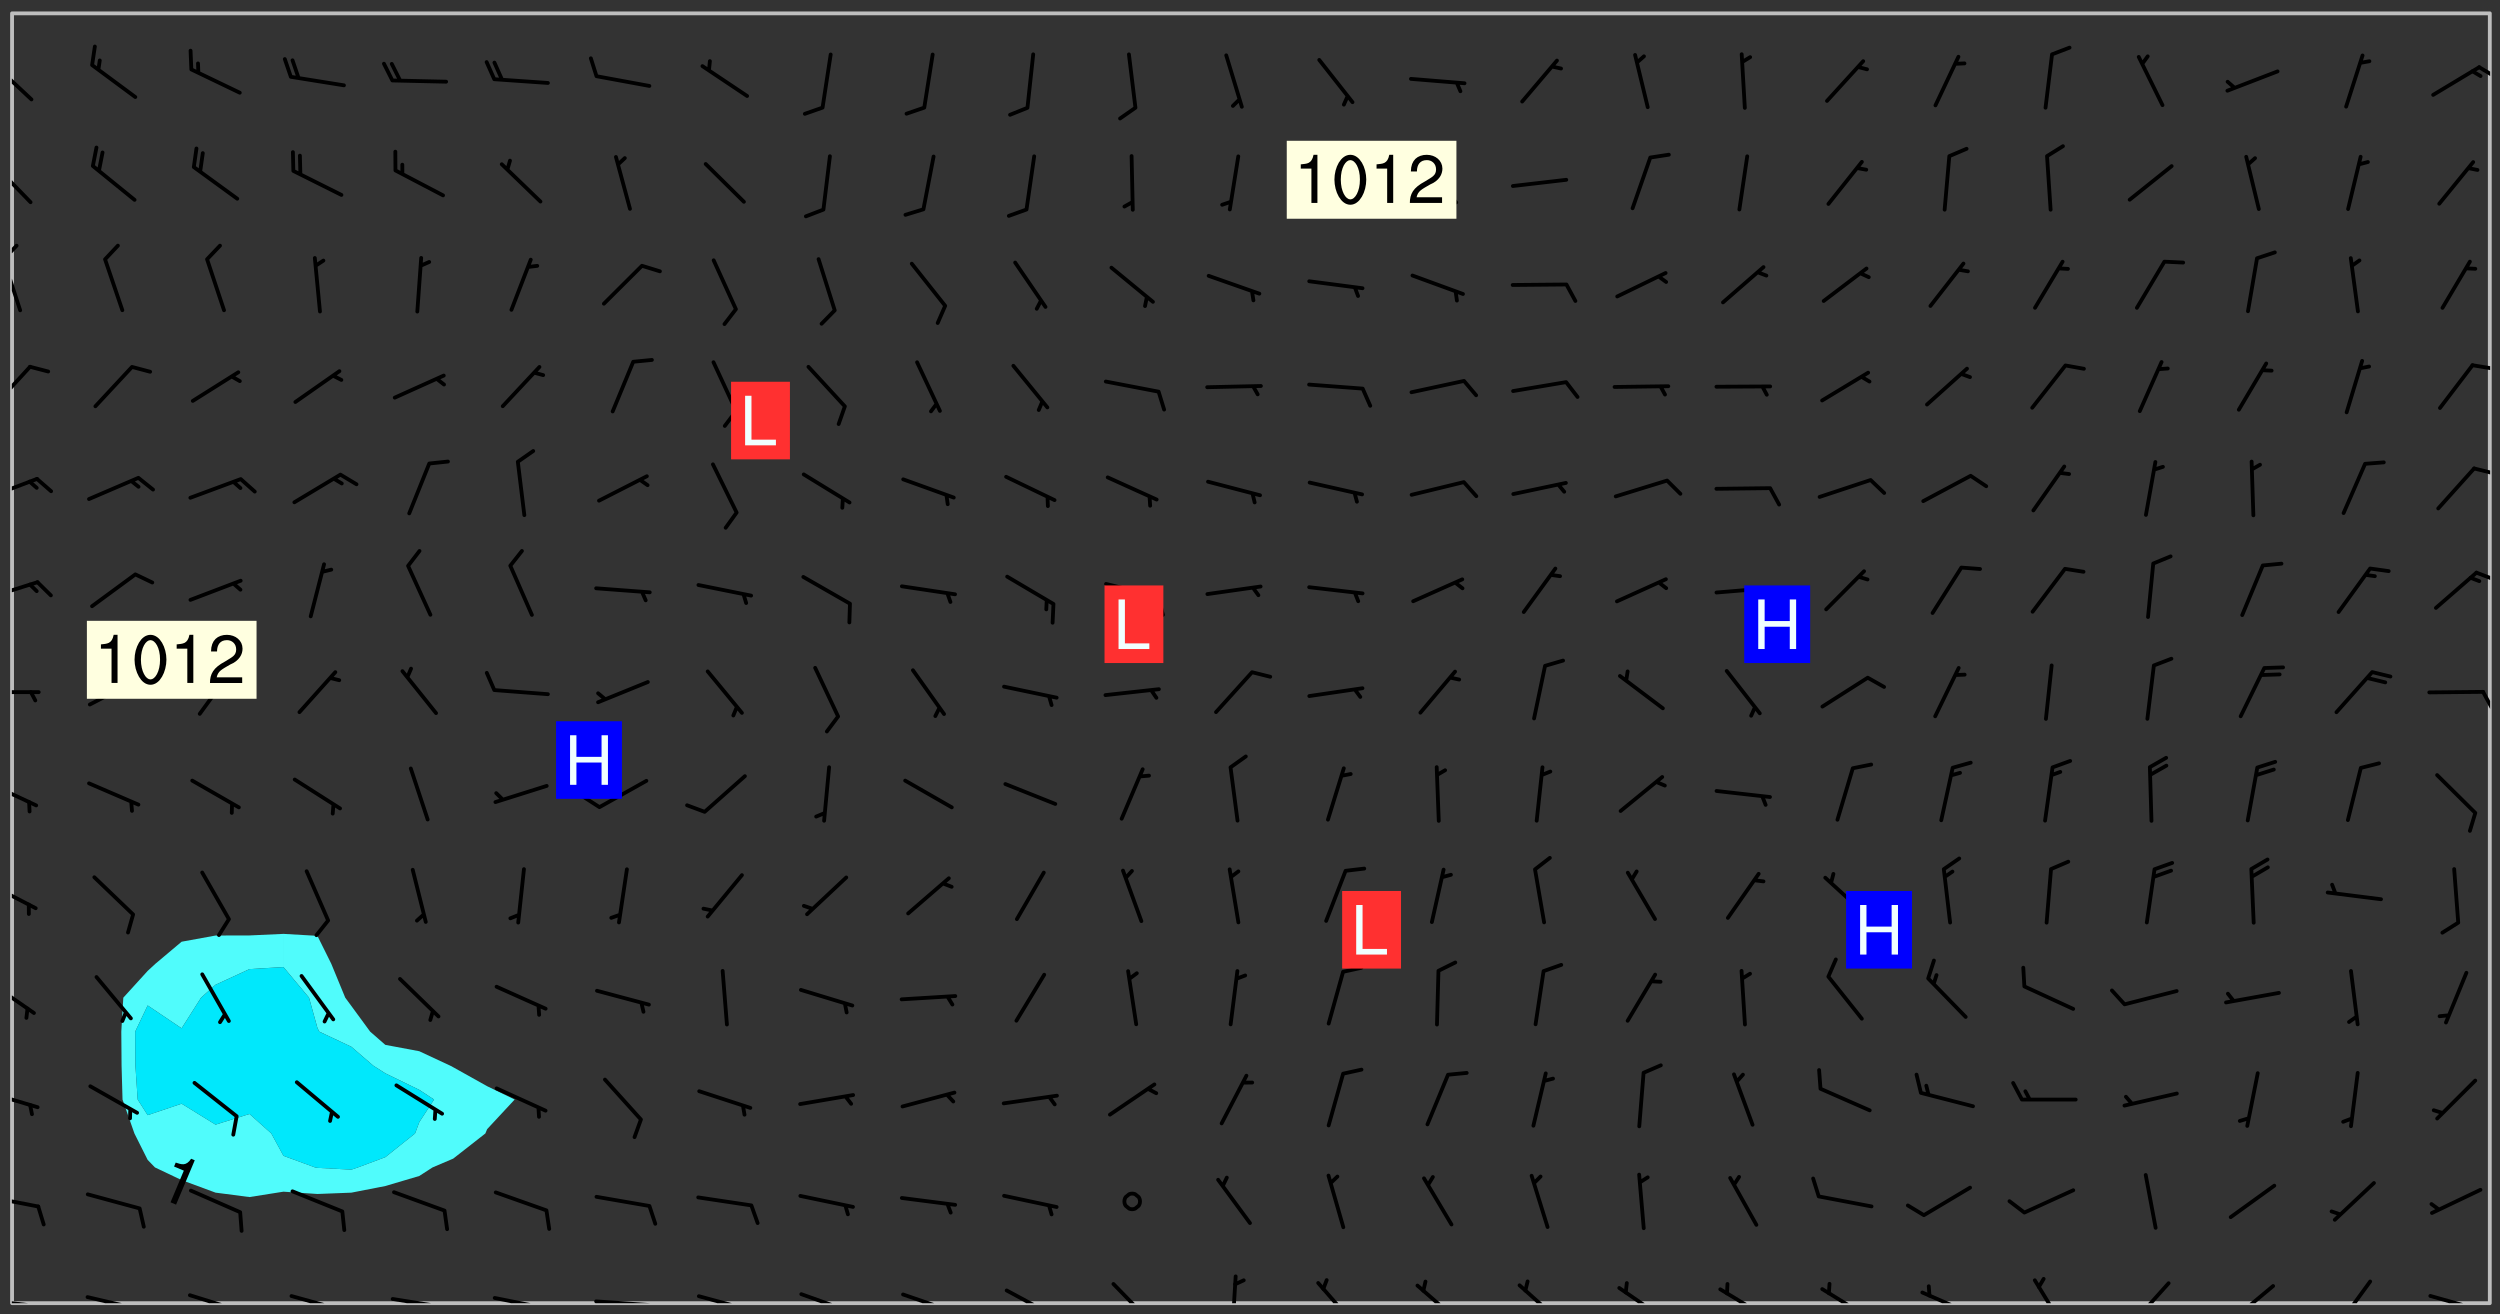 <svg xmlns="http://www.w3.org/2000/svg" role="img" xmlns:xlink="http://www.w3.org/1999/xlink" viewBox="142.45 309.95 326.84 171.84"><rect x="142.45" y="309.95" width="326.84" height="171.84" fill="#333333" stroke="none"/><defs><clipPath id="a"><path d="M144 311.672h1v168.656h-1zm0 0"/></clipPath><clipPath id="b"><path d="M144 311.672h324v168.656H144zm0 0"/></clipPath><clipPath id="c"><path d="M467 311.672h1v168.656h-1zm0 0"/></clipPath><clipPath id="d"><path d="M144 479h4v1.328h-4zm0 0"/></clipPath><clipPath id="e"><path d="M147 480h2v.328h-2zm0 0"/></clipPath><clipPath id="f"><path d="M153 479h8v1.328h-8zm0 0"/></clipPath><clipPath id="g"><path d="M160 480h2v.328h-2zm0 0"/></clipPath><clipPath id="h"><path d="M167 479h8v1.328h-8zm0 0"/></clipPath><clipPath id="i"><path d="M180 479h8v1.328h-8zm0 0"/></clipPath><clipPath id="j"><path d="M193 479h8v1.328h-8zm0 0"/></clipPath><clipPath id="k"><path d="M200 480h2v.328h-2zm0 0"/></clipPath><clipPath id="l"><path d="M206 479h9v1.328h-9zm0 0"/></clipPath><clipPath id="m"><path d="M213 480h2v.328h-2zm0 0"/></clipPath><clipPath id="n"><path d="M220 479h8v1.328h-8zm0 0"/></clipPath><clipPath id="o"><path d="M227 480h2v.328h-2zm0 0"/></clipPath><clipPath id="p"><path d="M233 479h8v1.328h-8zm0 0"/></clipPath><clipPath id="q"><path d="M246 478h9v2.328h-9zm0 0"/></clipPath><clipPath id="r"><path d="M260 478h8v2.328h-8zm0 0"/></clipPath><clipPath id="s"><path d="M265 480h2v.328h-2zm0 0"/></clipPath><clipPath id="t"><path d="M273 478h8v2.328h-8zm0 0"/></clipPath><clipPath id="u"><path d="M287 477h7v3.328h-7zm0 0"/></clipPath><clipPath id="v"><path d="M303 476h2v4.328h-2zm0 0"/></clipPath><clipPath id="w"><path d="M314 477h6v3.328h-6zm0 0"/></clipPath><clipPath id="x"><path d="M327 477h7v3.328h-7zm0 0"/></clipPath><clipPath id="y"><path d="M340 477h7v3.328h-7zm0 0"/></clipPath><clipPath id="z"><path d="M353 478h8v2.328h-8zm0 0"/></clipPath><clipPath id="A"><path d="M367 478h7v2.328h-7zm0 0"/></clipPath><clipPath id="B"><path d="M380 478h7v2.328h-7zm0 0"/></clipPath><clipPath id="C"><path d="M393 478h8v2.328h-8zm0 0"/></clipPath><clipPath id="D"><path d="M408 477h5v3.328h-5zm0 0"/></clipPath><clipPath id="E"><path d="M421 477h6v3.328h-6zm0 0"/></clipPath><clipPath id="F"><path d="M433 477h7v3.328h-7zm0 0"/></clipPath><clipPath id="G"><path d="M447 477h6v3.328h-6zm0 0"/></clipPath><clipPath id="H"><path d="M459 479h9v1.328h-9zm0 0"/></clipPath><clipPath id="I"><path d="M144 466h4v2h-4zm0 0"/></clipPath><clipPath id="J"><path d="M144 452h4v3h-4zm0 0"/></clipPath><clipPath id="K"><path d="M144 438h4v5h-4zm0 0"/></clipPath><clipPath id="L"><path d="M144 425h4v4h-4zm0 0"/></clipPath><clipPath id="M"><path d="M144 412h4v4h-4zm0 0"/></clipPath><clipPath id="N"><path d="M144 400h4v1h-4zm0 0"/></clipPath><clipPath id="O"><path d="M466 400h2v3h-2zm0 0"/></clipPath><clipPath id="P"><path d="M144 385h4v4h-4zm0 0"/></clipPath><clipPath id="Q"><path d="M465 384h3v2h-3zm0 0"/></clipPath><clipPath id="R"><path d="M144 372h4v4h-4zm0 0"/></clipPath><clipPath id="S"><path d="M465 370h3v3h-3zm0 0"/></clipPath><clipPath id="T"><path d="M144 357h3v7h-3zm0 0"/></clipPath><clipPath id="U"><path d="M465 357h3v2h-3zm0 0"/></clipPath><clipPath id="V"><path d="M144 343h2v8h-2zm0 0"/></clipPath><clipPath id="W"><path d="M144 341h1v4h-1zm0 0"/></clipPath><clipPath id="X"><path d="M144 331h3v6h-3zm0 0"/></clipPath><clipPath id="Y"><path d="M144 317h3v7h-3zm0 0"/></clipPath><clipPath id="Z"><path d="M466 318h2v3h-2zm0 0"/></clipPath><g id="aa" clip-path="url(#clip1)"><path fill="#fff" fill-opacity="0" fill-rule="evenodd" d="M0 0h1000v1000H0zm0 0"/><path fill="#d3d3d3" fill-opacity="0" fill-rule="evenodd" d="M162.152 355.867l-.234.293.059.234.117.172.176.234.293.348.113.059.117-.172.059-.234.176-.176.465-.176h.699l.234.293.289.816.059.176.176.23.352.234.699.699.172.176.234.348.234.41.289.582.41.465.23.234.234.176.117.23.176.293.172 1.164v.234l.059.289.059.117.117.117.348.41.117.172.176.176.176.234.117.172.172.352.059.234.234.406.234-.059-.176.176-.059.93h-.582l-.234-.113-.348.113-.117.117-.059.293-.059.176-.117.172-.465.293-.059.234-.059.113v.645l.059.172v.41l.059.059v.406l.059.406.117.176.059.059.23.641-.059.293v.699l-.059.582v.234l-.059.23-.055.352v1.922l.055.117h.426l-.367.117-.023.352.891 1.168 1.742.539 1.34.359v.539l.09.809.535.715 1.52.27.891-.086.09 1.164.535.18 1.16-.18 2.055-.984 1.16-.363 1.879-.176 1.695-.18-.18.719-1.516.086-1.25.09-.805.27-1.074.809.27.719.535.898-.18.625-.266.809.266 1.078.625.898.805.18 1.25-.18-.266.723.098.504.055.293v.172l.059.293v.406l.176.117.352.117h.406l.293-.176.113-.117.059-.117.117-.23.059-.176.352-.465.23-.176.176-.059.176.059.059.176.117.988.055.469.059.172.117.234.176.059.816.059h.289l.117.234.059.406.059.352v1.105l.117.293.117.348.289.699.176.352.582.754.352.176.172.059.469.234.641.465.348.234.293.176.293.055.23.062.816.348.293.176.113.172.352.352.117.176.523.641v.289l.059.352v.348l.059.352.059.289.117.059.172.059h.176l.582.234.176.117.176.289.176.234.113.234.293.23.117.117v.41l.059.055.289.234.234.117.059.117.117.172.059.117.23.234.059.176.234.059.117.059-.117.113-.059.117v.117l-.117.293-.117.289v.582l.176.117.117.059.059.117.117.117.113.059.176.348.059.352.059.406v.176l-.059.176-.117.699v.172l.117.176.293.293h.406l.176.117.117.172.117.293v.234h-.527l-.23-.234h-.234l-.176.059-.059.699.059.348.117.176.176.41.117.23.289.469.176.055h.523l.234.059.758.641.059.293v.234l.059.059.23.348v.352l-.117.172v.293l.293.289.293.176.172.059.293.176.293.117.582.406.289.234.293.176.219.16.016.012.23.176.641.523.176.234.117.176.176.176.113.172v.641l.117.176.469.117.582.117.234.059.23.113.293.117.113.059.586.352.289.172.176.062.176.055.176.059.699.352.289.176.234.055.289.176.234.117.641.406.293.117.172.059.234.059.41.059.23.059.234.117.059.172-.41.176.469.059.059.293.113.234.176.055.234.059.176.059.406.117.641.234.117.172.059.234v.176l-.059.117-.059.406.234.234.117.059.348.117.641.23.176.117.289.117.176.176.234.465.582 1.105.176.176.348.176.176.117.352.117 1.047.523.234.059.465.113.293.059.465.176.758.582.234.234.348.465.176.176.289.234.816.699.293.176.289.289.293.176.293.289.695.641.176.176.293.234.289.234.469.289.641.582.348.234.234.293.348.348.352.465.934.992.348.406.117.176.234.059.113.117.645.176.23.113.234.059.293.176.23.117.934.699.406.406.234.176.406.176.234.117.816.348.348.234.234.117.293.289.23.117.758.352.352.172.23.059.293.117.234.059.871.176h.816l.469.23.172.059.875.699.465.117.293.059.176.059.23.059.469.059.348.059.352.059.406.059h.293l.172.059v.23l.176.176h.293l.348.059.352.059.699.117h.641l.465-.234.293-.176.172-.117.41-.172.289-.176.934-.465.469-.293.523-.293.465-.172.465-.176 1.051-.465.289-.117.41-.117.289-.117.527-.176 1.516-.699.582-.348.289-.059.293-.059.348-.117.875-.23.352-.117h.113l.234-.059.875-.234.234-.059h.812l.352-.059.816-.117.172-.059.352-.055.293-.059.23-.059.816-.176.176-.059h.348l.234-.059.465-.117.758-.172.234-.059h.348l.41-.117.289-.059 1.285-.059h.289l.41-.059.23-.059h.176l.875-.117h.406l.41-.117h.348l.352-.113.871-.059h1.75l1.047.289.41.117.289.117.352.117.289.117 1.051.172.289.059h.293l.293.059.172.059.41.059.172.059.117.059h.117l.117.059.352.059h.113l.41.066 1.922.395 1.926.395 1.52.449 1.695.719 2.145.805 1.605-.719 1.43-.805 1.16-1.078 1.25-.449 3.035-.719 1.875-.359 2.145-1.348 2.234-1.254 2.5-1.258 1.695-.449 1.785-.18 1.16-.27.625.539 1.34-.27.715-.988.984-1.344.445-.18.805-.359 1.875-.539 1.785-.449 1.25-.27 1.16-.09 1.699-.09 1.961-.27 1.25-.09h.539l.625-.09h.891l2.145-.18 2.41-.18 2.59-.09 1.695.18 1.609.09 1.43.359 1.16.719 1.875.988 1.16 1.527.266.715.629.09.355.898.535.539.535 1.527 1.074.359h.535l-.805.535.09 1.707.715 2.695.891.805.895.988.715 1.258 1.785.539 1.52-.18.355 1.344 1.609-.805.98-.539.27.27.316-.215.219-.145.801.449.449-.359h.355l.535-.27.539-.719.535-.27.625-.988 1.16.449.84.371 1.395.617 1.695-.18h1.605l1.785.09.18-1.707.535-1.344.805.27.492.848.402.406-.09.539v.359l.715.449.711-.27h1.43l.359.988.445 1.258.715 1.344 1.25.629 1.695.629.715-.18.18-.539.98-.09.449.359.086 1.258-.266.629-.535.18v.539l.715.984.266.539.984.988.801 1.078-.266.359-.09.898-.625 2.332-.355 2.066-.09 1.793-.18.719-.09.539v1.438l-.98 1.883-.359 1.707-.535.898-.805 1.168-.266.539 2.055 1.254.086.359-.355.539-.09-.18v.809l.09 1.438-.445.715-1.074.094-.266.715.535.898.805.719 1.16.809 1.34.27.445.359-.355.449-1.789-.09-1.25-.449-.715-.719-.625-.09-.176 3.59-.188 1.309h89.359V311.703h-55.27v49.082l.762.125 3.289.543 2.023 2.836v2.754l2.352.332 2.348.332h4.051l-1.379 4.16-2.023.707-2.023.703-.543.344-2.594 1.617-.188.117-2.023-2.078-.73-2.742-2.672-2.078-1.375-3.5-.066-.082-1.957-2.672 2.75-1.418v-49.082H294.422v91.414l.117.031.133.012.074.074.105.047.09.059.086.059.09.059.297.297.059.09.031.117.027.117.016.137-.031.117-.059.09-.059.086-.043.105-.047.102-.027.121v.145l.176.27.148.148.074.086.074.074.043.105.062.09.059.086.043.105.059.09.047.102.043.105.059.086.117.18.074.074.062.086.059.09.043.105.059.09.059.086.062.09.059.09.043.102.117.18.074.074.059.086.074.074.09.059.105.047h.148l.133-.016.133.016.102-.047.074-.074.047-.102-.016-.133v-.148l-.047-.105-.027-.117-.047-.102-.027-.121-.043-.102-.062-.09-.043-.102-.043-.105-.031-.117-.016-.133-.012-.137.086-.059.059-.086.121-.031.043.105.016.133v.117l.059.102.059.09.09.059.148.148.059.09.043.105-.012.102.086.059.105.047.086.059.09.059.074.074-.117.027-.105.047-.086.059-.074.074-.059.09-.062.086-.027.121-.047.102-.043.105-.031.117-.012.133-.016.133v.148l.027.117.047.105.043.102.059.09.074.074.09.059.074.074.09.059.059.09.043.105.047.102.117.031.133.016h.148l.117-.031.105.043.043.105.047.102.027.121L299.5 410l.027.117.031.121.027.117.105.043.102.047.133-.016.148.148.062.086.074.074.07.074.09.062.105.043.102.043.117.031.137.016.117-.031.074-.074.027-.117-.012-.133-.031-.121-.027-.117.043-.105h.117l.09.062.117.027h.148l.133.016h.148l.133.016.133-.016h.148l.133-.016.133-.012.137.012.117-.027.133-.016.191-.059-.059.176-.016.133-.027.121-.016.133-.059.086-.133.016-.105.047-.105.043-.117.031-.117.027-.266.031h-.148l-.133.016-.074.074.059.086.148.148.117.18.074.07.09.062.09.059.086.059.09.059.102.043.105.062.105.043.086.059.105.047.102.043.18.117.059.09-.043.102-.047.105.016.133.223.223.059.09.043.102.031.121.043.102.016.133.031.117.012.137.031.117.148.148.102.043.105.043.117.031.133.016.137.016h.117l.117-.031.09-.059.043-.105.047-.102.043-.105.031-.117.012-.133v-.148l-.012-.133-.016-.133-.031-.117-.043-.105-.047-.105-.043-.102-.043-.105-.016-.133.016-.133.027-.117.031-.117.027-.121.047-.102.09-.059.086-.062.074-.074.09-.059.223-.223.059-.086.074-.074.117-.18.059-.086v-.148l-.074-.074-.102-.047-.105-.043-.102-.043-.059-.09-.047-.105-.027-.117.09-.059.117-.031.102-.043.18-.117.148-.148.012-.133-.012-.105-.09-.059-.133.016h-.148l-.133.016-.133-.016-.121-.031-.086-.059-.074-.074-.059-.09-.062-.086-.117-.18-.059-.086.031-.121.086-.059.121-.031.059-.086v-.121l-.031-.117-.059-.09-.059-.086-.047-.105-.027-.117-.016-.133.059-.09.074-.074.09-.059.117-.18.074-.074.059-.086.148-.148.121-.031.133-.016.133.016.074.074.043.105.016.133-.031.117-.117.031-.133.012-.148.148-.043.105-.047.102-.027.121-.031.117v.148l.031.117.043.105.059.09.074.07.074.074.117.031.121.027.117-.027.133-.016h.117l.09.059.074.074.047.105.059.086.102.047.133.016.105.043.086.059-.012.105-.074.074-.18.117-.059.09-.09.059-.07.074-.074.074-.062.09-.027.117-.016.133.016.133-.016.133v.148l.016.133.027.117.031.121.074.074.09.059.086.059.09.059.117.031v.086l-.102.047-.09.059-.266.031-.117.027h-.148l-.105.043-.102.047-.059.09-.062.234-.012.133-.031.121-.016.133v.293l-.012.133.012.137.016.133.133.016.133.012.121.031.086.059.074.074.047.105.043.102.016.133v.445l-.016.133v.445l.031.266.027.117.016.133.031.117.086.211.031.266v.148l-.031.117-.027.117-.031.121-.027.117-.031.117-.031.121-.012.133-.016.133.09.059.117-.031.102.016.047.105-.031.266v.441l-.043.105-.047.105-.043.102-.043.105-.059.086-.031.121-.043.117-.031.117-.016.133.016.133.059.09.105.047.086.059.059.086-.012.137-.031.117-.043.102v.445l-.016.133v.148l-.031.117-.043.105-.027.117-.047.105-.043.102-.031.121-.027.117-.031.133-.031.117-.027.117-.043.105-.031.117-.031.121-.012.133-.016.133v.297l.027.117v.148l.047.398.027.117.059.09.121.031h.148l.133-.016.059.09v.117l-.059.09-.09.059-.102.043-.105.047-.09.059-.086.059-.137.016-.117-.031-.133-.016-.102.047-.062.086-.012.137-.016.133-.031.117-.027.117-.016.133-.031.121v.297l.016.133.031.117v.148l.012.133v.148l-.027.117-.047.102-.027.121-.031.117-.059.09-.074.074-.102.043-.105.047-.117.027-.121.031-.102-.047.059-.086.105-.047.027-.117.031-.117.027-.121.031-.117v-.148l.016-.133-.031-.117-.043-.105-.105.016-.074.074-.102.043-.09.062-.074.074-.043.102-.016.133-.031.117L304.25 426l-.031.117-.027.117-.031.121-.027.117-.031.117-.043.105-.09.059h-.09l-.117-.031-.031-.086.016-.137-.031-.117v-.148l-.012-.133v-.148l-.062-.234-.027-.121-.043-.102-.047-.105-.059-.086-.059-.09-.043-.105-.062-.086-.148-.148-.07-.074-.105-.047-.105-.043-.102-.043-.297-.297-.09-.074-.086-.059-.105-.043-.09-.062-.086-.059-.105-.043-.09-.059-.086-.062-.074-.07-.105-.047-.086-.059-.105-.043-.09-.062-.102-.043-.105-.043-.086-.059-.105-.047-.105-.043-.102-.047-.09-.059-.102-.043-.105-.043-.09-.062-.117-.027-.133-.016-.133.016H299.75l-.133.016-.117-.031-.09-.059-.074-.074-.09-.059-.102-.047h-.148l-.121-.027-.102-.043-.074-.074-.117-.18-.09-.059-.102-.043-.09-.062-.105-.043-.09-.059-.086-.059-.105-.047-.059-.086-.059-.09-.043-.105-.047-.102-.074-.074-.086-.059-.074-.074-.09-.059-.223-.223-.043-.105-.031-.266.105-.043h.145l.105.043.074.074.09.059.086.059.105.047.09.059.148.148.07.074.148.148.062.086.074.074.086.059.074.074.09.062.09.059.086.059.27.176.102.047.105.043.102.043.047-.074.059-.086.074-.074.07-.074.105.043.074.074.059.09.043.102.047.105.043.105.121.027.117-.027.074-.09.043-.105.059-.09.074-.074.105-.043.117-.027.133.012.09.059.148.148.059.09.043.105.047.102.043.105.043.102.105.047.105.043.133.016.086-.059.059-.09.074-.074.105-.043.117.027.105.047.102.043.105.043.102.047.18.117v.117l-.016.133.016.133.016.137.059.086.102.047.121.027.117.031h.148l.117-.031.059-.09.18-.117.059-.09.074-.074.059-.086.117-.18.18-.117.117.031.09.059.043.074-.016.133v.117l.09.059h.148l.133-.016.133-.012.266-.031.105-.043.117-.031.121-.027.074-.074.07-.074.062-.09-.016-.105-.047-.102-.102-.043-.105-.016-.117.027-.266.031h-.148l-.074-.074-.09-.059-.117-.031-.117-.027-.133-.016h-.148l-.133.016h-.297l-.105-.047-.148-.148-.043-.102-.059-.09.223-.223.086-.059.105-.043.117-.031.133-.016.133.016.137.016.102.043.133-.012.09-.062.102-.043.062-.09-.047-.102-.09-.059-.117-.031-.102-.043-.059-.09-.062-.09v-.117l.016-.133.105-.047.074-.07v-.121l-.09-.059-.031-.117.09-.059.074-.074.043-.105.059-.09.047-.102.016-.133v-.148l-.047-.105-.043-.102-.09-.059-.133-.016-.102-.043-.137-.016-.117-.031h-.445l-.133-.016-.133-.012-.133-.016-.117-.031h-.148l-.133-.016-.133-.012-.266-.031-.121-.043-.086-.059-.074-.074v-.148l.012-.133.105-.047.102-.043.133-.016h.152l.133-.016h.293l.121.031.102.043.09.059.234.062.121-.047.09-.059.102-.043.133-.016.105.043.102.047.133.012.121-.027h.145l.121-.031.117-.027.105-.047.074-.074.086-.059.148-.148.059-.086.047-.105.027-.117.016-.105-.102-.043-.09-.059-.117-.031-.105-.043-.09-.062-.074-.086-.074-.074-.102-.043-.105-.047-.102-.043-.059-.09-.047-.102-.086-.211-.062-.086-.059-.09-.074-.074-.086-.059h-.27l-.117.031-.09.059-.102.043-.133.016-.105-.016-.027-.117-.062-.09-.117-.031-.102-.043-.148-.148-.031-.117-.016-.105.074-.074.18-.117.117-.027.117-.031.137.016.102.043.105.043.102.047.105.043.117.031.133.016.117.027.133.016.105-.016.09-.059-.074-.074-.105-.043-.074-.074-.074-.09-.148-.148-.086-.059-.09-.059-.074-.074-.09-.059-.102-.047-.121-.027-.102-.047-.105-.043-.117-.031-.102-.043-.121-.031h-.148l-.117.031-.105.043-.086.062-.18.117-.086.059-.09.059-.105.047-.086.059-.105.043-.102.043-.105.047-.074.074-.059.09-.059.086-.047.105-.059.086-.074.074-.133-.012-.117-.031h-.117l-.074.074-.09.059-.074.074-.09.059-.086.059-.105.047-.102.043-.137.016-.102-.043-.148-.148-.105-.047h-.086l-.105.047-.102.043-.121.031-.117-.031-.074-.074v-.117l.031-.121.074-.07.059-.09.074-.074.117-.031.105-.043h.293l.133-.016.137-.016.102-.043.09-.059.102-.047.09-.059.133-.012.09.059.133.012.09-.059.086-.059.105-.043.09-.059.086-.062.09-.059.148-.148.059-.086.059-.09.105-.043.133-.016.117.027.121.031.059-.059.059-.09.031-.266.027-.117.105.012.133.016.102-.043.09-.059.059-.09.074-.074.059-.09.047-.102.012-.133-.012-.133-.047-.105-.148-.148-.059-.09-.059-.086-.043-.105v-.445l.016-.133v-.148l.012-.133-.059-.059-.09.059-.102-.043-.18-.117-.086-.059-.062-.09-.059-.09-.074-.074-.086-.059-.121.031-.102.012-.105.047-.086.059-.105.043-.148.148-.09.059-.086.059-.09.062-.105.043-.133.016v-.121l.105-.043.117-.031.074-.07.043-.105v-.148l-.027-.117-.148-.148-.133-.016h-.148l-.117.031-.105.043-.102.043-.09.062-.117.027-.074-.074.012-.133-.043-.102-.043-.105-.09-.059-.117.027-.121.031-.117.031-.102.043-.121.031-.102.043-.105.043-.09.059-.102.016v-.117l.016-.133-.059-.09-.074.043-.148.148-.059.09-.074.074-.047.105-.043.102-.074.074-.059.09-.074.074-.059.086-.074.074-.09.062-.074.07-.074.074-.102.016-.133.016-.105-.043v-.121l.148-.148.043-.102.059-.09.047-.102.043-.105.059-.09.031-.117.043-.102.031-.121.027-.117.047-.105.043-.102.043-.105.074-.07.09-.062.09-.059.102-.043h.297l.266-.031.105-.043-.074-.074-.117-.031-.105-.043-.09-.059-.102-.047-.09-.059-.102-.043-.105-.043-.09-.062-.086-.059-.105-.043-.102-.043-.121-.031-.117-.031-.102-.043L297.5 410.25l-.102-.043-.09-.059-.043-.105-.016-.133.102-.043.133-.016.137.016.133-.016.102-.043.059-.09.016-.105-.09-.059-.074-.074-.102-.043-.09-.059-.148-.148-.043-.105-.016-.133v-.293l-.059-.09-.09-.059-.074-.074-.043-.105-.031-.117-.059-.09-.074-.074-.117-.027-.074-.074-.09-.059-.09-.062-.086-.059-.074-.074-.059-.086-.047-.105-.086-.059-.148-.148-.195-.059-.133.016-.102.043-.074.074-.047.102-.043.105-.059.09-.059.086-.297.297-.09.059h-.086l-.062-.086-.043-.105.031-.117.059-.09.027-.117-.012-.133-.09-.062-.105.047-.117.027-.117.031-.27.176-.102.047-.117.027-.105.047-.09.059-.102.043-.059-.086-.047-.105.016-.133.047-.105.07-.074.074-.07.059-.09v-.148l-.043-.105h-.238l-.102.047-.031.117-.027.117-.031.121-.074.043-.133.016-.074-.047-.043-.102-.043-.105-.047-.102-.043-.105-.121.031-.102.043-.133.016-.117.031-.105.043-.09.059-.102.047-.121.027-.133.016-.102-.043-.059-.09-.047-.105-.043-.102-.043-.105v-.117l.059-.09.086-.059.18-.117.102-.047.105-.043.105-.059.102-.043.09-.062.102-.043.105-.059.102-.047.09-.059.105-.043.102-.043.09-.062.102-.043.137-.016.117.031.102.043.121.031.102.043.105.047.102.043.105.043.102.047.105.043.102.043.105.047.086.059.105.043.117.031.105.043.102.047.09.059.105.043.102.043.105.047.117.027.102.047.121.027h.148l.086-.059.016-.102.059-.09-.027-.117-.074-.074-.117-.18-.074-.074-.09-.074-.18-.117-.086-.059-.105-.043-.102-.047-.27-.176-.059-.09-.074-.074-.059-.09-.043-.102-.031-.117-.016-.137v-.562l-.012-.133-.016-.133-.031-.117-.016-.133-.012-.133-.031-.121-.223-.223-.059-.086-.016-.105.031-.117.133-.016v-91.414H172.992v1.453l-.059.234-.352 1.051-.172.523-.117.348-.176.41-.117.172-.234.293-.23.059h-.352l-.117.059-.23.406v.293l.117.176.23.23.117.234.641.758.293.465.176.234.23.352.234.348.641.816.176.465.172.41.117.695.176.469.117 1.398.059.465v.875l.117 1.047v4.781l-.059.465-.352 1.281-.176.523-.113.41-.352.93L172.934 336l-.234.582-.117.176-.172.348-.176.406-.352.816-.059.293-.113.293-.117.289-.059.176-.117.875-.059.406-.059.117-.059.176-.059.172-.23.527-.117.172v.234l-.117.234-.059.172-.176.586v.289l-.059.176v.293l-.059.113-.059.527v.172l-.055.234v2.621l-.176.816-.117.176-.176.234-.117.172-.113.234-.586.934-.23.289-.293.465-.176.234-.289.352-.352.699-.113.23-.176.41-.176.23-.406.527-.816.699-.293.172-.289.234-.176.117-.176.176-.523.406-.527.176-.172.176-.234.055-.641.176h-.758m12.211 31.023l-1.074.449.359.895 1.25-.715.445-.539-.98-.09"/><path fill="#d3d3d3" fill-opacity="0" fill-rule="evenodd" d="M201.508 416.598h-.895l.449.629.98.359.805-.09.445-.988-.176.09-.715-.355-.895.355m154.621 59.07l-.059-.523v-.293l.113-.293.059-.23.469-.469h.113l.117-.113.117-.059h.176l.234-.059h.348l.234.059.117.059.23.172.059.176.117.582v.293l-.117.176-.172.289-.176.176-.527.523-.23.234-.117.059h-.176l-.117-.059-.406-.293-.176-.117-.117-.059-.059-.113-.055-.117m6.641-10.957l-.059-.172v-1.109l.059-.172.176-.059.172-.059h.176l.234-.059.117.059.059.699-.059.172-.117.176-.117.059-.234.523-.113.059h-.234l-.059-.117m9.613-14.391l-.117-.176v-.699l.293-.875.117-.172.176-.352.113-.23.117-.293.352-.758.117-.23.172-.234h.176l.117-.059h.641l.117.059.234.234.172.113.352.293.117.117.113.176v.113l.117.059.117.117v.699l-.059.176v.23l-.059.176-.348 1.051-.117.23-.117.234-.117.059-.23.234-.641.289h-.875l-.41-.117-.641-.465"/><path fill="none" stroke="#bebebe" stroke-linecap="round" stroke-linejoin="round" stroke-miterlimit="10" stroke-width=".5" d="M467.957 311.695H144.027v168.625h323.93v-168.625"/><g clip-path="url(#a)"><path fill="#fff" fill-opacity="0" fill-rule="evenodd" d="M144 475.891v4.438h.004H144V311.672h.004H144v164.219"/></g><g clip-path="url(#b)"><path fill="#fff" fill-opacity="0" fill-rule="evenodd" d="M144.004 480.328V311.672h35.504v120.371l-4.441.203-4.438.012-4.438.809-3.422 2.879-1.016.938-3.184 3.5-.262 4.438.035 4.441.125 4.438 1.555 4.438 1.73 3.453.953.984 3.484 1.656 4.438 1.641 4.438.578 4.441-.703 4.438.301 4.438-.172 4.438-.867 4.441-1.312L199 462.574l2.699-1.148 4.203-3.289.234-.566 3.598-3.871-3.598-1.742-4.438-2.48-.406-.215-4.031-1.879-4.441-.832-1.98-1.73-2.457-3.352-.801-1.086-1.828-4.438-1.809-3.645-4.438-.258v-120.371H467.996v168.656H144.004"/></g><path fill="#50fcfc" fill-rule="evenodd" d="M158.344 449.262l-.035-4.441.262-4.438 3.184-3.5 1.016-.938 3.422-2.879 4.438-.809 4.438-.012 4.441-.203v4.34l-4.441.262-4.438 2.047-1.895 1.691-2.543 4.004-4.438-2.988-1.629 3.422.027 4.441.297 4.438 1.305 2.039 4.438-1.496 4.438 2.738 4.438-1.395 2.852 2.551 1.59 2.922 4.129 1.516.309.055 4.438.234.855-.289 3.582-1.34 3.887-3.098.555-1.477 1.93-2.961-1.93-1.266-4.441-2.16-1.586-1.012-2.852-2.461-4.203-1.98-.234-.488-1.098-3.949-3.34-4v-4.34l4.438.258 1.809 3.645 1.828 4.438.801 1.086 2.457 3.352 1.98 1.73 4.441.832 4.031 1.879.406.215 4.438 2.48 3.598 1.742-3.598 3.871-.234.566-4.203 3.289L199 462.574l-1.738 1.121-4.441 1.312-4.438.867-4.438.172-4.438-.301-4.441.703-4.438-.578-4.438-1.641-3.484-1.656-.953-.984-1.73-3.453-1.555-4.438-.125-4.438"/><path fill="#00e8fc" fill-rule="evenodd" d="M160.152 449.262l-.027-4.441 1.629-3.422 4.438 2.988 2.543-4.004 1.895-1.691 4.438-2.047 4.441-.262 3.34 4 1.098 3.949.234.488 4.203 1.98 2.852 2.461 1.586 1.012 4.441 2.16 1.93 1.266-1.93 2.961-.555 1.477-3.887 3.098-3.582 1.34-.855.289-4.438-.234-.309-.055-4.129-1.516-1.59-2.922-2.852-2.551-4.438 1.395-4.438-2.738-4.438 1.496-1.305-2.039-.297-4.438"/><g clip-path="url(#c)"><path fill="#fff" fill-opacity="0" fill-rule="evenodd" d="M467.996 480.328H468V311.672h-.004H468v168.656h-.004"/></g><path fill="#fff" fill-opacity="0" fill-rule="evenodd" d="M161.062 467.574l5.383 2.266 3.867-9.18-5.383-2.266-3.867 9.18"/><path fill-rule="evenodd" d="M167.441 461.441l.469.199-2.441 5.801-.727-.305 1.742-4.141-1.277-.539.215-.512.539.16.254.047.246.008.242-.055.242-.125.246-.215.25-.324"/><g clip-path="url(#d)"><path fill="none" stroke="#000" stroke-linecap="round" stroke-linejoin="round" stroke-miterlimit="10" stroke-width=".5" d="M147.488 480.734l-6.977-.812"/></g><g clip-path="url(#e)"><path fill="none" stroke="#000" stroke-linecap="round" stroke-linejoin="round" stroke-miterlimit="10" stroke-width=".5" d="M147.488 480.734l.895 2.285"/></g><g clip-path="url(#f)"><path fill="none" stroke="#000" stroke-linecap="round" stroke-linejoin="round" stroke-miterlimit="10" stroke-width=".5" d="M160.734 481.133l-6.84-1.605"/></g><g clip-path="url(#g)"><path fill="none" stroke="#000" stroke-linecap="round" stroke-linejoin="round" stroke-miterlimit="10" stroke-width=".5" d="M160.734 481.133l.629 2.371"/></g><g clip-path="url(#h)"><path fill="none" stroke="#000" stroke-linecap="round" stroke-linejoin="round" stroke-miterlimit="10" stroke-width=".5" d="M173.984 481.375l-6.707-2.094"/></g><g clip-path="url(#i)"><path fill="none" stroke="#000" stroke-linecap="round" stroke-linejoin="round" stroke-miterlimit="10" stroke-width=".5" d="M187.332 481.266l-6.773-1.875"/></g><g clip-path="url(#j)"><path fill="none" stroke="#000" stroke-linecap="round" stroke-linejoin="round" stroke-miterlimit="10" stroke-width=".5" d="M200.73 480.883l-6.941-1.109"/></g><g clip-path="url(#k)"><path fill="none" stroke="#000" stroke-linecap="round" stroke-linejoin="round" stroke-miterlimit="10" stroke-width=".5" d="M200.73 480.883l.797 2.32"/></g><g clip-path="url(#l)"><path fill="none" stroke="#000" stroke-linecap="round" stroke-linejoin="round" stroke-miterlimit="10" stroke-width=".5" d="M214.02 481.02l-6.891-1.379"/></g><g clip-path="url(#m)"><path fill="none" stroke="#000" stroke-linecap="round" stroke-linejoin="round" stroke-miterlimit="10" stroke-width=".5" d="M214.02 481.02l.707 2.348"/></g><g clip-path="url(#n)"><path fill="none" stroke="#000" stroke-linecap="round" stroke-linejoin="round" stroke-miterlimit="10" stroke-width=".5" d="M227.395 480.57l-7.008-.484"/></g><g clip-path="url(#o)"><path fill="none" stroke="#000" stroke-linecap="round" stroke-linejoin="round" stroke-miterlimit="10" stroke-width=".5" d="M227.395 480.57l1 2.242"/></g><g clip-path="url(#p)"><path fill="none" stroke="#000" stroke-linecap="round" stroke-linejoin="round" stroke-miterlimit="10" stroke-width=".5" d="M240.598 481.25l-6.781-1.84"/></g><g clip-path="url(#q)"><path fill="none" stroke="#000" stroke-linecap="round" stroke-linejoin="round" stroke-miterlimit="10" stroke-width=".5" d="M253.828 481.512l-6.617-2.367"/></g><g clip-path="url(#r)"><path fill="none" stroke="#000" stroke-linecap="round" stroke-linejoin="round" stroke-miterlimit="10" stroke-width=".5" d="M267.156 481.473l-6.645-2.289"/></g><g clip-path="url(#s)"><path fill="none" stroke="#000" stroke-linecap="round" stroke-linejoin="round" stroke-miterlimit="10" stroke-width=".5" d="M266.191 481.141l.191 1.211"/></g><g clip-path="url(#t)"><path fill="none" stroke="#000" stroke-linecap="round" stroke-linejoin="round" stroke-miterlimit="10" stroke-width=".5" d="M280.242 482l-6.184-3.34"/></g><g clip-path="url(#u)"><path fill="none" stroke="#000" stroke-linecap="round" stroke-linejoin="round" stroke-miterlimit="10" stroke-width=".5" d="M292.918 482.848l-4.902-5.035"/></g><g clip-path="url(#v)"><path fill="none" stroke="#000" stroke-linecap="round" stroke-linejoin="round" stroke-miterlimit="10" stroke-width=".5" d="M303.996 476.82l-.43 7.016"/></g><path fill="none" stroke="#000" stroke-linecap="round" stroke-linejoin="round" stroke-miterlimit="10" stroke-width=".5" d="M303.934 477.844l1.117-.512"/><g clip-path="url(#w)"><path fill="none" stroke="#000" stroke-linecap="round" stroke-linejoin="round" stroke-miterlimit="10" stroke-width=".5" d="M314.785 477.684l4.621 5.293"/></g><path fill="none" stroke="#000" stroke-linecap="round" stroke-linejoin="round" stroke-miterlimit="10" stroke-width=".5" d="M315.457 478.453l.438-1.148"/><g clip-path="url(#x)"><path fill="none" stroke="#000" stroke-linecap="round" stroke-linejoin="round" stroke-miterlimit="10" stroke-width=".5" d="M327.762 478.02l5.297 4.617"/></g><path fill="none" stroke="#000" stroke-linecap="round" stroke-linejoin="round" stroke-miterlimit="10" stroke-width=".5" d="M328.535 478.691l.277-1.195"/><g clip-path="url(#y)"><path fill="none" stroke="#000" stroke-linecap="round" stroke-linejoin="round" stroke-miterlimit="10" stroke-width=".5" d="M341.109 477.984l5.234 4.691"/></g><path fill="none" stroke="#000" stroke-linecap="round" stroke-linejoin="round" stroke-miterlimit="10" stroke-width=".5" d="M341.871 478.664l.293-1.188"/><g clip-path="url(#z)"><path fill="none" stroke="#000" stroke-linecap="round" stroke-linejoin="round" stroke-miterlimit="10" stroke-width=".5" d="M354.148 478.336l5.785 3.988"/></g><path fill="none" stroke="#000" stroke-linecap="round" stroke-linejoin="round" stroke-miterlimit="10" stroke-width=".5" d="M354.992 478.914l.141-1.219"/><g clip-path="url(#A)"><path fill="none" stroke="#000" stroke-linecap="round" stroke-linejoin="round" stroke-miterlimit="10" stroke-width=".5" d="M367.352 478.508l6.012 3.641"/></g><path fill="none" stroke="#000" stroke-linecap="round" stroke-linejoin="round" stroke-miterlimit="10" stroke-width=".5" d="M368.227 479.039l.066-1.227"/><g clip-path="url(#B)"><path fill="none" stroke="#000" stroke-linecap="round" stroke-linejoin="round" stroke-miterlimit="10" stroke-width=".5" d="M380.684 478.48l5.977 3.695"/></g><path fill="none" stroke="#000" stroke-linecap="round" stroke-linejoin="round" stroke-miterlimit="10" stroke-width=".5" d="M381.551 479.02l.082-1.227"/><g clip-path="url(#C)"><path fill="none" stroke="#000" stroke-linecap="round" stroke-linejoin="round" stroke-miterlimit="10" stroke-width=".5" d="M393.766 478.926l6.441 2.809"/></g><path fill="none" stroke="#000" stroke-linecap="round" stroke-linejoin="round" stroke-miterlimit="10" stroke-width=".5" d="M394.703 479.332l-.094-1.223"/><g clip-path="url(#D)"><path fill="none" stroke="#000" stroke-linecap="round" stroke-linejoin="round" stroke-miterlimit="10" stroke-width=".5" d="M408.473 477.328l3.656 6"/></g><path fill="none" stroke="#000" stroke-linecap="round" stroke-linejoin="round" stroke-miterlimit="10" stroke-width=".5" d="M409.004 478.203l.625-1.059"/><g clip-path="url(#E)"><path fill="none" stroke="#000" stroke-linecap="round" stroke-linejoin="round" stroke-miterlimit="10" stroke-width=".5" d="M421.27 482.941l4.695-5.227"/></g><g clip-path="url(#F)"><path fill="none" stroke="#000" stroke-linecap="round" stroke-linejoin="round" stroke-miterlimit="10" stroke-width=".5" d="M434.23 482.578l5.398-4.5"/></g><g clip-path="url(#G)"><path fill="none" stroke="#000" stroke-linecap="round" stroke-linejoin="round" stroke-miterlimit="10" stroke-width=".5" d="M448.18 483.168l4.137-5.68"/></g><g clip-path="url(#H)"><path fill="none" stroke="#000" stroke-linecap="round" stroke-linejoin="round" stroke-miterlimit="10" stroke-width=".5" d="M460.18 479.375l6.762 1.906"/></g><g clip-path="url(#I)"><path fill="none" stroke="#000" stroke-linecap="round" stroke-linejoin="round" stroke-miterlimit="10" stroke-width=".5" d="M147.449 467.684l-6.898-1.34"/></g><path fill="none" stroke="#000" stroke-linecap="round" stroke-linejoin="round" stroke-miterlimit="10" stroke-width=".5" d="M147.449 467.684l.715 2.348m12.543-2.098l-6.781-1.84m6.781 1.84l.543 2.395m12.598-1.902l-6.438-2.824m6.438 2.824l.188 2.445m13.168-2.543l-6.516-2.629m6.516 2.629l.258 2.438m13.102-2.551l-6.605-2.402m6.605 2.402l.34 2.43m12.984-2.457l-6.625-2.348m6.625 2.348l.363 2.426m13.102-3l-6.922-1.199m6.922 1.199l.766 2.328m12.562-2.406l-6.949-1.043m6.949 1.043l.82 2.312m12.461-2.117l-6.879-1.434m5.879 1.227l.34 1.176m14.02-1.238l-6.969-.895m5.953.766l.434 1.148m13.848-.734l-6.871-1.465m5.871 1.25l.34 1.18m11.562-1.695l-.02-.203-.059-.191-.094-.176-.461-.375-.191-.059-.199-.02-.199.02-.191.059-.457.375-.098.176-.055.191-.02.203.02.199.055.191.098.176.457.375.191.059.199.02.199-.02.191-.059.461-.375.094-.176.059-.191.02-.199m10.211-2.832l4.164 5.66m-3.559-4.836l.531-1.105m13.293-.266l1.938 6.754m-1.656-5.773l.883-.852m11.32.23l3.594 6.035m-3.07-5.16l.637-1.047m12.91-.164l2.086 6.707m-1.781-5.734l.863-.871m12.891-.25l.598 7.004m-.512-5.984l1.031-.664m10.781.082l3.43 6.129m-2.93-5.238l.664-1.031m10.414 2.551l6.906 1.309m-6.906-1.309l-.73-2.34m14.48 4.793l6.035-3.598m-6.035 3.598l-2.098-1.27m15.234.93l6.391-2.918m-6.391 2.918l-1.949-1.488m19.109 3.484l-1.297-6.91m11.113 5.512l5.699-4.113m7.906 4.461l5.121-4.809m-4.379 4.109l-1.16-.395m13.121.203l6.34-3.027m-5.418 2.586l-.984-.727"/><g clip-path="url(#J)"><path fill="none" stroke="#000" stroke-linecap="round" stroke-linejoin="round" stroke-miterlimit="10" stroke-width=".5" d="M147.367 454.703l-6.734-2.008"/></g><path fill="none" stroke="#000" stroke-linecap="round" stroke-linejoin="round" stroke-miterlimit="10" stroke-width=".5" d="M146.387 454.41l.242 1.203m13.742-.18l-6.113-3.469m5.223 2.965l-.031 1.227m13.938-.277l-5.512-4.359m5.512 4.359l-.441 2.414m13.691-2.336l-5.383-4.52m4.598 3.863l-.254 1.199m14.648-.949l-5.973-3.707m5.102 3.168l-.082 1.227m14.48-1.086l-6.395-2.91m5.465 2.488l.074 1.227m13.324.352l-4.703-5.219m4.703 5.219l-.836 2.305m15.141-3.824l-6.684-2.18m5.711 1.863l.211 1.207m14.199-2.57l-6.926 1.18m5.918-1.008l.75.973m13.504-1.465l-6.789 1.816m5.801-1.551l.836.898m13.551-.758l-6.957 1.004m5.945-.855l.723.988m13.031-2.609l-5.812 3.949m4.969-3.375l1.086.574m11.789-2.289l-3.242 6.234m2.77-5.328l1.227-.012m11.887-1.16l-1.895 6.766m1.895-6.766l2.398-.527m11.316.664l-2.691 6.492m2.691-6.492l2.441-.234m10.336.059l-1.617 6.84m1.379-5.844l1.188-.312m11.84-.766l-.566 7.004m.566-7.004l2.254-.973m9.562 1.18l2.43 6.594m-2.078-5.633l.82-.918m10.141 1.84l6.434 2.824m-6.434-2.824l-.184-2.445m13.312 2.984l6.809 1.75m-6.809-1.75l-.574-2.387m1.566 2.641l-.289-1.191m12.504 1.812h7.027m-7.027 0l-1.152-2.168m2.172 2.168l-.574-1.082m12.957 1.871l6.848-1.578m-5.852 1.348l-.805-.926m15.863 3.812l1.371-6.891m-1.172 5.887l-1.172.355m14.531.688l.883-6.969m-.754 5.957l-1.148.434m12.289-.426l4.977-4.961m-4.254 4.238l-1.172-.359"/><g clip-path="url(#K)"><path fill="none" stroke="#000" stroke-linecap="round" stroke-linejoin="round" stroke-miterlimit="10" stroke-width=".5" d="M146.887 442.387l-5.773-4.008"/></g><path fill="none" stroke="#000" stroke-linecap="round" stroke-linejoin="round" stroke-miterlimit="10" stroke-width=".5" d="M146.047 441.805l-.145 1.219m13.66.062l-4.496-5.402m3.84 4.613l-.461 1.137m13.926 0l-3.48-6.102m2.973 5.215l-.652 1.039m14.809-.367l-4.148-5.672m3.547 4.848L184.883 443.5m14.895-.664l-5.035-4.902m4.305 4.188l-.344 1.18m15.078-1.48l-6.414-2.871m5.48 2.453l.086 1.223m14.352-1.336l-6.789-1.812m5.801 1.551l.277 1.195m10.91 1.664l-.559-7.004m16.957 4.523l-6.723-2.043m5.742 1.746l.238 1.203m14.203-2.145l-7.016.43m5.992-.367l.645 1.047m12.004-3.898l-3.637 6.012m14.605-6.48l1.059 6.945m-.906-5.934l.984-.734m13.148-.289l-.883 6.969m.754-5.953l1.148-.438M318.039 437l-1.887 6.77M318.039 437l2.395-.527m10.074.398l-.195 7.023m.195-7.023l2.199-1.09m11.543 1.129l-1.047 6.949m1.047-6.949l2.312-.816m12.277 1.273l-3.598 6.035m3.074-5.16l1.227.062m10.59-1.426l.445 7.012m-.379-5.992l1.043-.645m10.242.379l4.375 5.5m-4.375-5.5l.977-2.25m12.074 2.484l4.902 5.035m-4.902-5.035l.75-2.34m-.035 3.07l.375-1.168m11.484 1.484l6.383 2.938m-6.383-2.938l-.141-2.449m13.242 4.789l6.809-1.738m-6.809 1.738l-1.652-1.816m14.914 1.57l6.918-1.25m-5.91 1.07l-.762-.965m16.965 4.008l-.875-6.973m.75 5.957l-1.004.707m12.672.07l2.672-6.5m-2.285 5.555l-1.219.121"/><g clip-path="url(#L)"><path fill="none" stroke="#000" stroke-linecap="round" stroke-linejoin="round" stroke-miterlimit="10" stroke-width=".5" d="M147.117 428.688l-6.234-3.238"/></g><path fill="none" stroke="#000" stroke-linecap="round" stroke-linejoin="round" stroke-miterlimit="10" stroke-width=".5" d="M146.211 428.215l.012 1.227m13.629.059l-5.07-4.863m5.07 4.863l-.668 2.363m13.195-1.746l-3.496-6.098m3.496 6.098l-1.305 2.078m14.277-1.906l-2.812-6.441m2.812 6.441l-1.527 1.922m14.289-1.734l-1.707-6.816m1.461 5.824l-.91.824m13.242.254l.75-6.988m-.641 5.973l-1.137.457m14.199.539l1.039-6.949m-.887 5.938l-1.156.41m12.602-.164l4.477-5.418m-3.828 4.629l-1.199-.246m13.539.73l5.129-4.809m-4.383 4.109l-1.16-.398m18.953-3.605l-5.32 4.598m4.543-3.926l1.145.441m12.047-1.855l-3.52 6.082m13.871-6.344l2.406 6.605m-2.055-5.645l.82-.91m12.777-.215l1.141 6.934m-.977-5.926l.977-.742m14.016-.074l-2.543 6.551m2.543-6.551l2.438-.289m10.375.137l-1.535 6.855m1.309-5.859l1.184-.324m10.992-.707l1.191 6.926m-1.191-6.926l1.941-1.504m10.191 1.938l3.559 6.059m-3.039-5.176l.641-1.047m15.949.312l-4.027 5.762m3.441-4.922l1.215.148m8.078-.48l5.188 4.746m-4.434-4.055l.309-1.188m14.434-.621l.824 6.98m-.824-6.98l2.016-1.398m-1.895 2.414l1.008-.699m12.887-.328l-.578 7.004m.578-7.004l2.254-.969m11.277.992l-1.008 6.957m1.008-6.957l2.309-.828m-2.457 1.84l2.312-.828m10.492-.215l.309 7.02m-.309-7.02l2.117-1.246m-2.07 2.266l2.113-1.242m7.824 3.293l6.969.879m-5.957-.754l-.434-1.145m16.488 4.961l-.531-7.004m.531 7.004l-2.074 1.312"/><g clip-path="url(#M)"><path fill="none" stroke="#000" stroke-linecap="round" stroke-linejoin="round" stroke-miterlimit="10" stroke-width=".5" d="M147.18 415.246l-6.359-2.988"/></g><path fill="none" stroke="#000" stroke-linecap="round" stroke-linejoin="round" stroke-miterlimit="10" stroke-width=".5" d="M146.254 414.812l.062 1.227m14.227-.895l-6.453-2.781m5.512 2.375l.102 1.223m13.973-.457l-6.094-3.5m5.207 2.992l-.039 1.227m14.156-.582l-5.926-3.777m5.066 3.23l-.098 1.223m12.414.773l-2.207-6.672m11.066 4.391l6.703-2.113m-5.727 1.809l-.875-.863m13.5 1.832l6.133-3.438m-6.133 3.438l-2.062-1.328m15.816 1.941l5.258-4.664m-5.258 4.664l-2.301-.859m17.914 2.023l.656-6.996m-.559 5.98l-1.133.473M266.883 415.5l-6.094-3.496m19.625 3.051l-6.527-2.602m17.953-1.934l-2.75 6.469m2.352-5.527l1.223-.105m10.66-1.086l.914 6.969m-.914-6.969l1.996-1.422m12.812 1.547l-2.074 6.715m1.773-5.734l1.203-.234m11.242-.898l.27 7.023m-.23-6l1.059-.617m12.73-.387l-.758 6.984m.648-5.969l1.137-.457m14.629.711l-5.441 4.445m4.648-3.801l1.133.477m13.746 1.496l-6.984-.789m5.969.676l.449 1.141m11.395-4.789l-2.008 6.734m2.008-6.734l2.406-.484m10.652.418l-1.496 6.867m1.496-6.867l2.359-.664m-2.578 1.664l1.18-.332m12.094-.715l-.977 6.961m.977-6.961l2.305-.84m-2.445 1.852l1.152-.418m11.711-.625l.211 7.023m-.211-7.023l2.129-1.219m-2.098 2.238l2.129-1.215m11.887.25l-1.254 6.914m1.254-6.914l2.34-.746m-2.52 1.75l2.336-.742m11.379-.215l-1.695 6.82m1.695-6.82l2.379-.598m12.586 6.48l-4.992-4.945m4.992 4.945l-.707 2.348"/><g clip-path="url(#N)"><path fill="none" stroke="#000" stroke-linecap="round" stroke-linejoin="round" stroke-miterlimit="10" stroke-width=".5" d="M147.512 400.438h-7.023"/></g><path fill="none" stroke="#000" stroke-linecap="round" stroke-linejoin="round" stroke-miterlimit="10" stroke-width=".5" d="M146.492 400.438l.574 1.086m13.367-2.703l-6.238 3.234m5.332-2.762l1.008.695m12.164-2.391l-4.137 5.68m3.535-4.852l1.215.172m12.977-.773l-4.691 5.23m4.012-4.473l1.191.297m8.262-1.184l4.395 5.484m-3.754-4.684l.484-1.129m10.883 2.801l7.008.539m-7.008-.539l-.98-2.25m14.547 3.844l6.508-2.645m-5.562 2.258l-.941-.785m18.801 2.559l-4.473-5.422m3.82 4.633l-.469 1.133m13.699.125l-3-6.355m3 6.355l-1.469 1.965m15.32-2.281l-4.07-5.727m3.477 4.895l-.547 1.098m15.859-2.406l-6.879-1.441m5.879 1.23l.34 1.18m14.027-2.078l-6.984.773m5.969-.66l.691 1.016m12.504-3.348l-4.711 5.215m4.711-5.215l2.379.594m12.055 1.5l-6.949 1.023m5.941-.871l.727.984m12.387-3.309l-4.531 5.371m3.871-4.59l1.199.258M344.445 397l-1.438 6.879m1.438-6.879l2.355-.688m7.434 2.012l5.613 4.227m-4.797-3.609l.191-1.215m17.277 5.48l-4.324-5.539m3.695 4.734l-.5 1.121m15.242-4.973l-5.926 3.777m5.926-3.777l2.137 1.207m9.754-2.48l-3.074 6.32m2.625-5.398l1.227-.047m11.375-1.207l-.75 6.988m14.113-6.984l-.848 6.977m.848-6.977l2.293-.879m12.145 1.215l-3.09 6.309m3.09-6.309l2.453-.082m-2.902 1l2.453-.082m12.105-.305l-4.676 5.246m4.676-5.246l2.383.582m-3.066.18l2.387.582m12.785 1.242l-7.027.07"/><g clip-path="url(#O)"><path fill="none" stroke="#000" stroke-linecap="round" stroke-linejoin="round" stroke-miterlimit="10" stroke-width=".5" d="M467.074 400.402l1.172 2.156"/></g><g clip-path="url(#P)"><path fill="none" stroke="#000" stroke-linecap="round" stroke-linejoin="round" stroke-miterlimit="10" stroke-width=".5" d="M147.352 386.066l-6.703 2.113"/></g><path fill="none" stroke="#000" stroke-linecap="round" stroke-linejoin="round" stroke-miterlimit="10" stroke-width=".5" d="M147.352 386.066l1.75 1.723M146.375 386.375l.875.859m12.895-2.191l-5.66 4.16m5.66-4.16l2.215 1.062m11.555-.234l-6.566 2.504m5.609-2.141l.926.809m10.934-3.324l-1.746 6.809m1.492-5.816l1.195-.289m10.043-.496l2.918 6.395m-2.918-6.395l1.492-1.945m11.871 1.926l2.824 6.434m-2.824-6.434l1.52-1.926m16.711 5.406l-7.008-.527m5.988.449l.492 1.125m13.781-.617l-6.887-1.387m5.887 1.184L240 388.789m13.57.082l-6.098-3.496m6.098 3.496l-.078 2.453m13.816-3.68l-6.949-1.043m5.941.891l.406 1.156m13.469.262l-6.051-3.574m6.051 3.574l-.113 2.453m-.766-2.973l-.059 1.227m14.641-1.664l-6.828-1.66m6.828 1.66l.609 2.379m12.77-3.703l-6.957.988m5.945-.844l.723.992m13.617-.238l-6.98-.809m5.965.691l.449 1.141m13.602-2.859l-6.418 2.863m5.484-2.445l.965.754m12.141-2.582l-4.133 5.684m3.531-4.855l1.215.168m13.836.398l-6.402 2.895m5.473-2.473l.969.75m13.578-.016l-7.004.582m7.004-.582l1.324 2.062m10.965-4.262l-4.953 4.984m4.23-4.262l1.176.355m12.266-1.555l-3.762 5.938m3.762-5.938l2.445.184m11.105-.02l-4.234 5.609m4.234-5.609l2.422.383m9.117-1.078l-.684 6.996m.684-6.996l2.27-.934m12.051 1.188l-2.691 6.488m2.691-6.488l2.441-.234m11.59.633l-4.125 5.691m4.125-5.691l2.43.34m-3.027.488l1.215.172m13.285-.461l-5.301 4.613"/><g clip-path="url(#Q)"><path fill="none" stroke="#000" stroke-linecap="round" stroke-linejoin="round" stroke-miterlimit="10" stroke-width=".5" d="M466.211 384.816l2.293.879"/></g><path fill="none" stroke="#000" stroke-linecap="round" stroke-linejoin="round" stroke-miterlimit="10" stroke-width=".5" d="M465.441 385.488l1.145.438"/><g clip-path="url(#R)"><path fill="none" stroke="#000" stroke-linecap="round" stroke-linejoin="round" stroke-miterlimit="10" stroke-width=".5" d="M147.285 372.559l-6.57 2.5"/></g><path fill="none" stroke="#000" stroke-linecap="round" stroke-linejoin="round" stroke-miterlimit="10" stroke-width=".5" d="M147.285 372.559l1.848 1.613m-2.805-1.25l.922.809m13.293-1.309l-6.457 2.773m6.457-2.773l1.914 1.535m-2.852-1.133l.957.766m13.363-1.004l-6.59 2.441m6.59-2.441l1.832 1.633m-2.793-1.277l.918.816M186.957 372l-6.023 3.617M186.957 372l2.102 1.262m-2.977-.738l1.051.633m11.438-2.609l-2.621 6.52m2.621-6.52l2.441-.258m9.137.031L211 377.297m-.852-6.977l2.012-1.406m14.859 3.297l-6.258 3.195m5.348-2.73l1.004.703m11.641 3.582l-3.098-6.305m3.098 6.305l-1.434 1.988m16.195-3.305l-5.988-3.672m5.117 3.137l-.074 1.227M267.141 375l-6.609-2.383m5.648 2.035l.172 1.215m13.965-.535l-6.332-3.047m5.41 2.602l.051 1.227m14.219-.855l-6.398-2.898m5.469 2.477l.078 1.227m14.367-1.367l-6.801-1.773m5.812 1.516l.285 1.191m14.047-1.047l-6.855-1.547m5.859 1.32l.32 1.184m13.977-2.562l-6.828 1.66m6.828-1.66l1.633 1.836m11.707-1.73l-6.875 1.453m5.875-1.242l.785.941m13.449-1.461l-6.715 2.07m6.715-2.07l1.738 1.73m11.734-.738l-7.027.086m7.027-.086l1.176 2.148m11.961-3.211l-6.672 2.211m6.672-2.211l1.773 1.695m11.305-2.246l-6.199 3.312m6.199-3.312l2.035 1.363m10.203-2.582l-4.043 5.746m3.453-4.91l1.219.152m11.281-1.574L423 377.266m1.055-5.91l1.168-.375m11.594-.684l.23 7.023m-.195-6l1.062-.613m13.738-.121l-2.812 6.441m2.812-6.441l2.445-.188m11.812.797l-4.695 5.227"/><g clip-path="url(#S)"><path fill="none" stroke="#000" stroke-linecap="round" stroke-linejoin="round" stroke-miterlimit="10" stroke-width=".5" d="M465.91 371.195l2.383.59"/></g><g clip-path="url(#T)"><path fill="none" stroke="#000" stroke-linecap="round" stroke-linejoin="round" stroke-miterlimit="10" stroke-width=".5" d="M146.375 357.902l-4.75 5.18"/></g><path fill="none" stroke="#000" stroke-linecap="round" stroke-linejoin="round" stroke-miterlimit="10" stroke-width=".5" d="M146.375 357.902l2.375.617m10.957-.598l-4.785 5.145m4.785-5.145l2.371.629m11.527.07l-5.949 3.742m5.082-3.195l1.066.609m13.02-1.301l-5.758 4.031m4.918-3.445l1.094.559m13.387-.57l-6.406 2.887m5.473-2.469l.969.754m12.473-2.297l-4.797 5.133m4.102-4.387l1.184.32m11.773-1.746l-2.688 6.496m2.688-6.496l2.441-.238m11.008 6.672l-2.957-6.375m2.957 6.375l-1.48 1.957m15.699-2.559l-4.762-5.168m4.762 5.168l-.812 2.312m13.238-1.719l-2.984-6.359m2.551 5.434l-.734.984m15.215-.516l-4.445-5.441m3.797 4.648l-.477 1.133m15.668-2.398l-6.902-1.324m6.902 1.324l.723 2.344m12.652-3.086l-7.023.16m6-.137l.602 1.07m13.727-.75l-7.004-.527m7.004.527l.988 2.246m12.258-3.25l-6.867 1.48m6.867-1.48l1.586 1.875m11.762-1.719l-6.93 1.168m6.93-1.168l1.496 1.941m11.867-1.406l-7.027.098m6.004-.082l.59 1.074m13.75-1.062l-7.027.039m6.004-.031l.582 1.078m13.25-2.883l-6.016 3.633m5.141-3.102l1.051.629m12.746-1.688l-5.23 4.691m4.469-4.008l1.152.422m12.48-1.523l-4.344 5.527m4.344-5.527l2.414.434m10.152-.883l-2.848 6.422m2.434-5.488l1.227-.086m12.871-.66l-3.582 6.047m3.059-5.164l1.227.055m11.836-1.277l-2.027 6.727m1.73-5.746l1.203-.242m13.523-.168l-4.258 5.59"/><g clip-path="url(#U)"><path fill="none" stroke="#000" stroke-linecap="round" stroke-linejoin="round" stroke-miterlimit="10" stroke-width=".5" d="M465.691 357.699l2.422.395"/></g><g clip-path="url(#V)"><path fill="none" stroke="#000" stroke-linecap="round" stroke-linejoin="round" stroke-miterlimit="10" stroke-width=".5" d="M142.914 343.836l2.172 6.684"/></g><g clip-path="url(#W)"><path fill="none" stroke="#000" stroke-linecap="round" stroke-linejoin="round" stroke-miterlimit="10" stroke-width=".5" d="M142.914 343.836l1.707-1.766"/></g><path fill="none" stroke="#000" stroke-linecap="round" stroke-linejoin="round" stroke-miterlimit="10" stroke-width=".5" d="M156.184 343.852l2.262 6.652m-2.262-6.652l1.68-1.789m11.656 1.781l2.219 6.668m-2.219-6.668l1.691-1.777m12.398 1.613l.672 6.996m-.574-5.977l1.023-.68m12.785-.348l-.508 7.012m.434-5.988l1.121-.496m13.277-.301l-2.527 6.559m2.16-5.602l1.215-.148m13.691-.008l-4.977 4.957m4.977-4.957l2.348.723m9.934 4.953l-2.91-6.395m2.91 6.395l-1.496 1.945m14.414-1.793l-2.113-6.699m2.113 6.699l-1.719 1.75m16.16-2.348l-4.367-5.504m4.367 5.504l-.98 2.25m14.094-2.102l-3.965-5.801m3.387 4.957l-.566 1.086m15.191-.91l-5.426-4.465m4.637 3.816l-.246 1.203m14.949-1.621l-6.629-2.332m5.664 1.992l.188 1.215m14.262-1.586l-6.965-.91m5.953.777l.43 1.148m13.715-.262l-6.602-2.414m5.641 2.062l.168 1.215m14.32-2.105l-7.027.066m7.027-.066l1.172 2.156m11.793-3.656l-6.324 3.066m5.402-2.617l.992.723m12.73-1.945l-5.297 4.613m4.527-3.941l1.145.438m13.09-.926l-5.598 4.246m4.785-3.629l1.113.516m12.375-1.781l-4.316 5.543m3.688-4.738l1.211.211m12.379-1.258l-3.609 6.027m3.086-5.152l1.223.062m12.609-.941l-3.598 6.035m3.598-6.035l2.453.117m9.656-.562l-1.184 6.926m1.184-6.926l2.328-.77m9.93.75l.934 6.965m-.801-5.949l1-.715m14.438.16l-3.582 6.043m3.062-5.164l1.227.055"/><g clip-path="url(#X)"><path fill="none" stroke="#000" stroke-linecap="round" stroke-linejoin="round" stroke-miterlimit="10" stroke-width=".5" d="M141.555 331.34l4.891 5.047"/></g><path fill="none" stroke="#000" stroke-linecap="round" stroke-linejoin="round" stroke-miterlimit="10" stroke-width=".5" d="M154.59 331.648l5.453 4.43m-5.453-4.43l.473-2.41m.32 3.055l.473-2.41m11.934 1.91l5.68 4.137m-5.68-4.137l.344-2.43m.484 3.031l.344-2.426m11.84 2.324l6.285 3.141m-6.285-3.141l-.059-2.453m.977 2.91l-.062-2.453m12.492 1.934l6.223 3.262m-6.223-3.262l-.016-2.453m.922 2.93l-.008-1.227m13-.059l5.059 4.879m-4.324-4.168l.34-1.18m13.852-.48l1.836 6.781m-1.57-5.797l.895-.836m15.57 5.711l-4.996-4.941m15.391 5.961l.848-6.977m-.848 6.977l-2.293.883m15.367-.922l1.328-6.898m-1.328 6.898l-2.348.723m15.824-.695l1.004-6.953m-1.004 6.953l-2.309.832m16.203-.797l-.156-7.023m.133 6.004l-1.07.598m13.777.379l1.109-6.938m-.949 5.93l-1.16.395m18.09-4.262l-6.441 2.812m5.504-2.402l.961.762m12.484 2.785l-4.828-5.102m4.125 4.359l-.391 1.164m15.484-3.379l-6.98.812m17.965-3.723l-2.316 6.633m2.316-6.633l2.426-.371m10.246.211l-1.027 6.953m16.016-6.227l-4.375 5.5m3.738-4.699l1.207.223m10.863-1.773l-.613 7m.613-7l2.258-.961m10.516.957l.469 7.008m-.469-7.008l2.082-1.297m14.211 2.605l-5.488 4.391m15.234-5.609l1.652 6.828m-1.41-5.836l.914-.812m13.805-.184l-1.641 6.832m1.402-5.836l1.188-.309m13.766.008l-4.438 5.445m3.793-4.656l1.203.238"/><g clip-path="url(#Y)"><path fill="none" stroke="#000" stroke-linecap="round" stroke-linejoin="round" stroke-miterlimit="10" stroke-width=".5" d="M141.438 318.145l5.125 4.805"/></g><path fill="none" stroke="#000" stroke-linecap="round" stroke-linejoin="round" stroke-miterlimit="10" stroke-width=".5" d="M154.492 318.457l5.648 4.18m-5.648-4.18l.359-2.426m.461 3.035l.18-1.215m11.973 1.176l6.332 3.043m-6.332-3.043l-.102-2.453m1.02 2.895l-.047-1.227m12.141 1.75l6.938 1.113m-6.938-1.113l-.793-2.32m1.801 2.48l-.793-2.32m13.055 2.637l7.027.16m-7.027-.16l-1.102-2.191m2.125 2.215l-1.102-2.191m13.402 2.004l7.012.488m-7.012-.488l-1-2.242m2.02 2.312l-1-2.242m13.344 1.777l6.914 1.273m-6.914-1.273l-.738-2.34m14.59 1.023L240.125 322.5m-4.992-3.336l.125-1.223m14.73 6.078l1.062-6.945m-1.062 6.945l-2.316.812m15.613-.812l1.098-6.941m-1.098 6.941l-2.32.797m15.809-.773l.754-6.988m-.754 6.988l-2.273.914m16.391-.922l-.852-6.977m.852 6.977l-2.012 1.406m15.922-1.531l-2.039-6.727m1.742 5.75l-.871.863m15.637-.488l-4.348-5.523m3.715 4.719l-.496 1.125m15.773-2.793l-7.004-.574m5.984.488l.484 1.129M346 317.871l-4.547 5.355m3.887-4.578l1.195.262m9.68-1.777l1.652 6.832m-1.41-5.84l.918-.812m12.777-.273l.41 7.016m-.352-5.992l1.047-.641m14.781.527l-4.734 5.195m4.043-4.438l1.191.305m11.949-1.641l-3.004 6.355m2.566-5.43l1.227-.059m11.449-1.18l-.852 6.977m.852-6.977l2.289-.879m9.047 1.215l3.105 6.305m-2.652-5.387l.719-.996m10.418 4.496l6.559-2.527m-5.605 2.16l-.926-.805m17.641-3.438l-2.148 6.691m1.836-5.719l1.207-.219m14.359.781l-6.023 3.621"/><g clip-path="url(#Z)"><path fill="none" stroke="#000" stroke-linecap="round" stroke-linejoin="round" stroke-miterlimit="10" stroke-width=".5" d="M466.574 318.738L468.676 320"/></g><path fill="none" stroke="#000" stroke-linecap="round" stroke-linejoin="round" stroke-miterlimit="10" stroke-width=".5" d="M465.695 319.266l1.055.629"/><path fill="#ff3030" fill-rule="evenodd" d="M317.918 436.578h7.695v-10.145h-7.695v10.145"/><path fill="azure" fill-rule="evenodd" d="M319.754 428.266h.832v5.742h3.191v.738h-4.023v-6.48"/><path fill="#00f" fill-rule="evenodd" d="M383.801 436.578h8.617v-10.145h-8.617v10.145"/><path fill="azure" fill-rule="evenodd" d="M385.633 428.266h.832v2.824h3.289v-2.824h.832v6.48h-.832v-2.914h-3.289v2.914h-.832v-6.48"/><path fill="#00f" fill-rule="evenodd" d="M215.145 414.387h8.617v-10.145h-8.617v10.145"/><path fill="azure" fill-rule="evenodd" d="M216.977 406.074h.832v2.824h3.285v-2.824h.836v6.48h-.836v-2.914h-3.285v2.914h-.832v-6.48"/><path fill="#ff3030" fill-rule="evenodd" d="M286.852 396.633h7.691v-10.145h-7.691v10.145"/><path fill="azure" fill-rule="evenodd" d="M288.684 388.32h.832v5.742h3.195v.738h-4.027v-6.48"/><path fill="#00f" fill-rule="evenodd" d="M370.484 396.633h8.621v-10.145h-8.621v10.145"/><path fill="azure" fill-rule="evenodd" d="M372.316 388.32h.836v2.824h3.285v-2.824h.832v6.48h-.832v-2.914h-3.285v2.914h-.836v-6.48"/><path fill="#ff3030" fill-rule="evenodd" d="M238.027 370.004h7.695v-10.145h-7.695v10.145"/><path fill="azure" fill-rule="evenodd" d="M239.863 361.691h.832v5.738h3.195v.742h-4.027v-6.48"/><path fill="#ffffe0" fill-rule="evenodd" d="M310.676 338.547h22.18v-10.191h-22.18v10.191"/><path fill-rule="evenodd" d="M314.176 330.188h.508v6.293h-.785v-4.488h-1.391v-.555l.559-.066.254-.051.23-.09.203-.145.172-.207.145-.297.105-.395m4.812 0l.23.02.219.055.207.09.195.121.184.148.172.176.305.422.242.492.18.547.109.578.039.59-.039.594-.109.586-.18.555-.242.5-.305.43-.172.18-.184.152-.195.125-.207.09-.219.059-.23.02-.23-.02-.219-.059-.207-.09-.195-.125-.184-.152-.172-.18-.305-.43-.242-.5-.18-.555-.109-.586-.039-.594h.832l.031.566.078.504.129.441.16.375.191.301.211.223.223.137.227.047.227-.047.223-.137.211-.223.191-.301.16-.375.129-.441.082-.504.027-.566-.027-.559-.082-.5-.129-.438-.16-.367-.191-.289-.211-.215-.223-.133-.227-.043-.227.043-.223.133-.211.215-.191.289-.16.367-.129.438-.078.5-.031.559h-.832l.039-.59.109-.578.18-.547.242-.492.305-.422.172-.176.184-.148.195-.121.207-.09.219-.055.23-.02m5.09 0h.512v6.293h-.789v-4.488h-1.387v-.555l.559-.066.254-.051.23-.09.203-.145.172-.207.141-.297.105-.395m2.824 2.176h.789l.02-.316.059-.285.098-.254.141-.215.184-.176.223-.129.266-.078.305-.027.238.02.227.062.203.102.18.141.148.172.113.207.07.234.027.266-.023.27-.066.223-.109.191-.156.172-.199.164-.246.164-.637.391-.535.312-.438.316-.348.324-.266.336-.188.352-.125.371-.07.391-.02.418h4.211v-.738h-3.332l.082-.285.113-.234.148-.203.188-.18.23-.172.277-.176.719-.418.414-.203.348-.23.281-.254.219-.266.164-.277.109-.285.066-.285.02-.281-.043-.383-.121-.348-.188-.309-.25-.262-.305-.215-.344-.156-.379-.098-.41-.035-.434.031-.398.102-.355.164-.305.234-.246.305-.188.375-.113.445-.043.52"/><path fill="#ffffe0" fill-rule="evenodd" d="M153.809 401.305h22.18v-10.191H153.809v10.191"/><path fill-rule="evenodd" d="M157.309 392.945h.508v6.293h-.785V394.75h-1.387v-.555l.559-.066.25-.055.23-.086.203-.145.176-.207.141-.297.105-.395m4.812 0l.23.02.219.055.207.09.199.121.184.148.172.176.301.422.242.492.18.547.113.578.039.59-.039.594-.113.586-.18.555-.242.5-.301.43-.172.18-.184.152-.199.125-.207.09-.219.059-.23.02-.227-.02-.219-.059-.211-.09-.195-.125-.184-.152-.172-.18-.301-.43-.242-.5-.184-.555-.109-.586-.039-.594h.832l.031.566.082.504.125.441.164.375.188.301.211.223.223.137.227.047.227-.047.223-.137.211-.223.191-.301.164-.375.125-.441.082-.504.027-.566-.027-.559-.082-.5-.125-.438-.164-.367-.191-.289-.211-.215-.223-.133-.227-.043-.227.043-.223.133-.211.215-.188.289-.164.367-.125.438-.082.5-.031.559h-.832l.039-.59.109-.578.184-.547.242-.492.301-.422.172-.176.184-.148.195-.121.211-.09.219-.055.227-.02m5.094 0h.508v6.293h-.785V394.75h-1.391v-.555l.562-.066.25-.055.23-.086.203-.145.172-.207.145-.297.105-.395m2.824 2.176h.785l.02-.316.059-.285.102-.254.137-.215.184-.176.223-.129.266-.078.309-.027.238.02.223.062.203.102.18.141.148.172.113.207.07.234.027.266-.023.27-.066.223-.109.191-.152.172-.203.164-.246.164-.633.391-.539.312-.438.316-.348.324-.262.336-.191.352-.125.371-.07.391-.02.418h4.211V398.5h-3.332l.082-.285.117-.234.145-.203.188-.18.234-.172.277-.176.715-.418.418-.203.344-.23.281-.254.219-.266.164-.277.113-.285.062-.285.02-.281-.043-.383-.117-.348-.191-.309-.25-.262-.301-.215-.348-.156-.379-.098-.406-.035-.438.031-.395.102-.355.164-.305.234-.25.305-.184.375-.117.445-.039.52"/></g></defs><use xlink:href="#aa"/></svg>